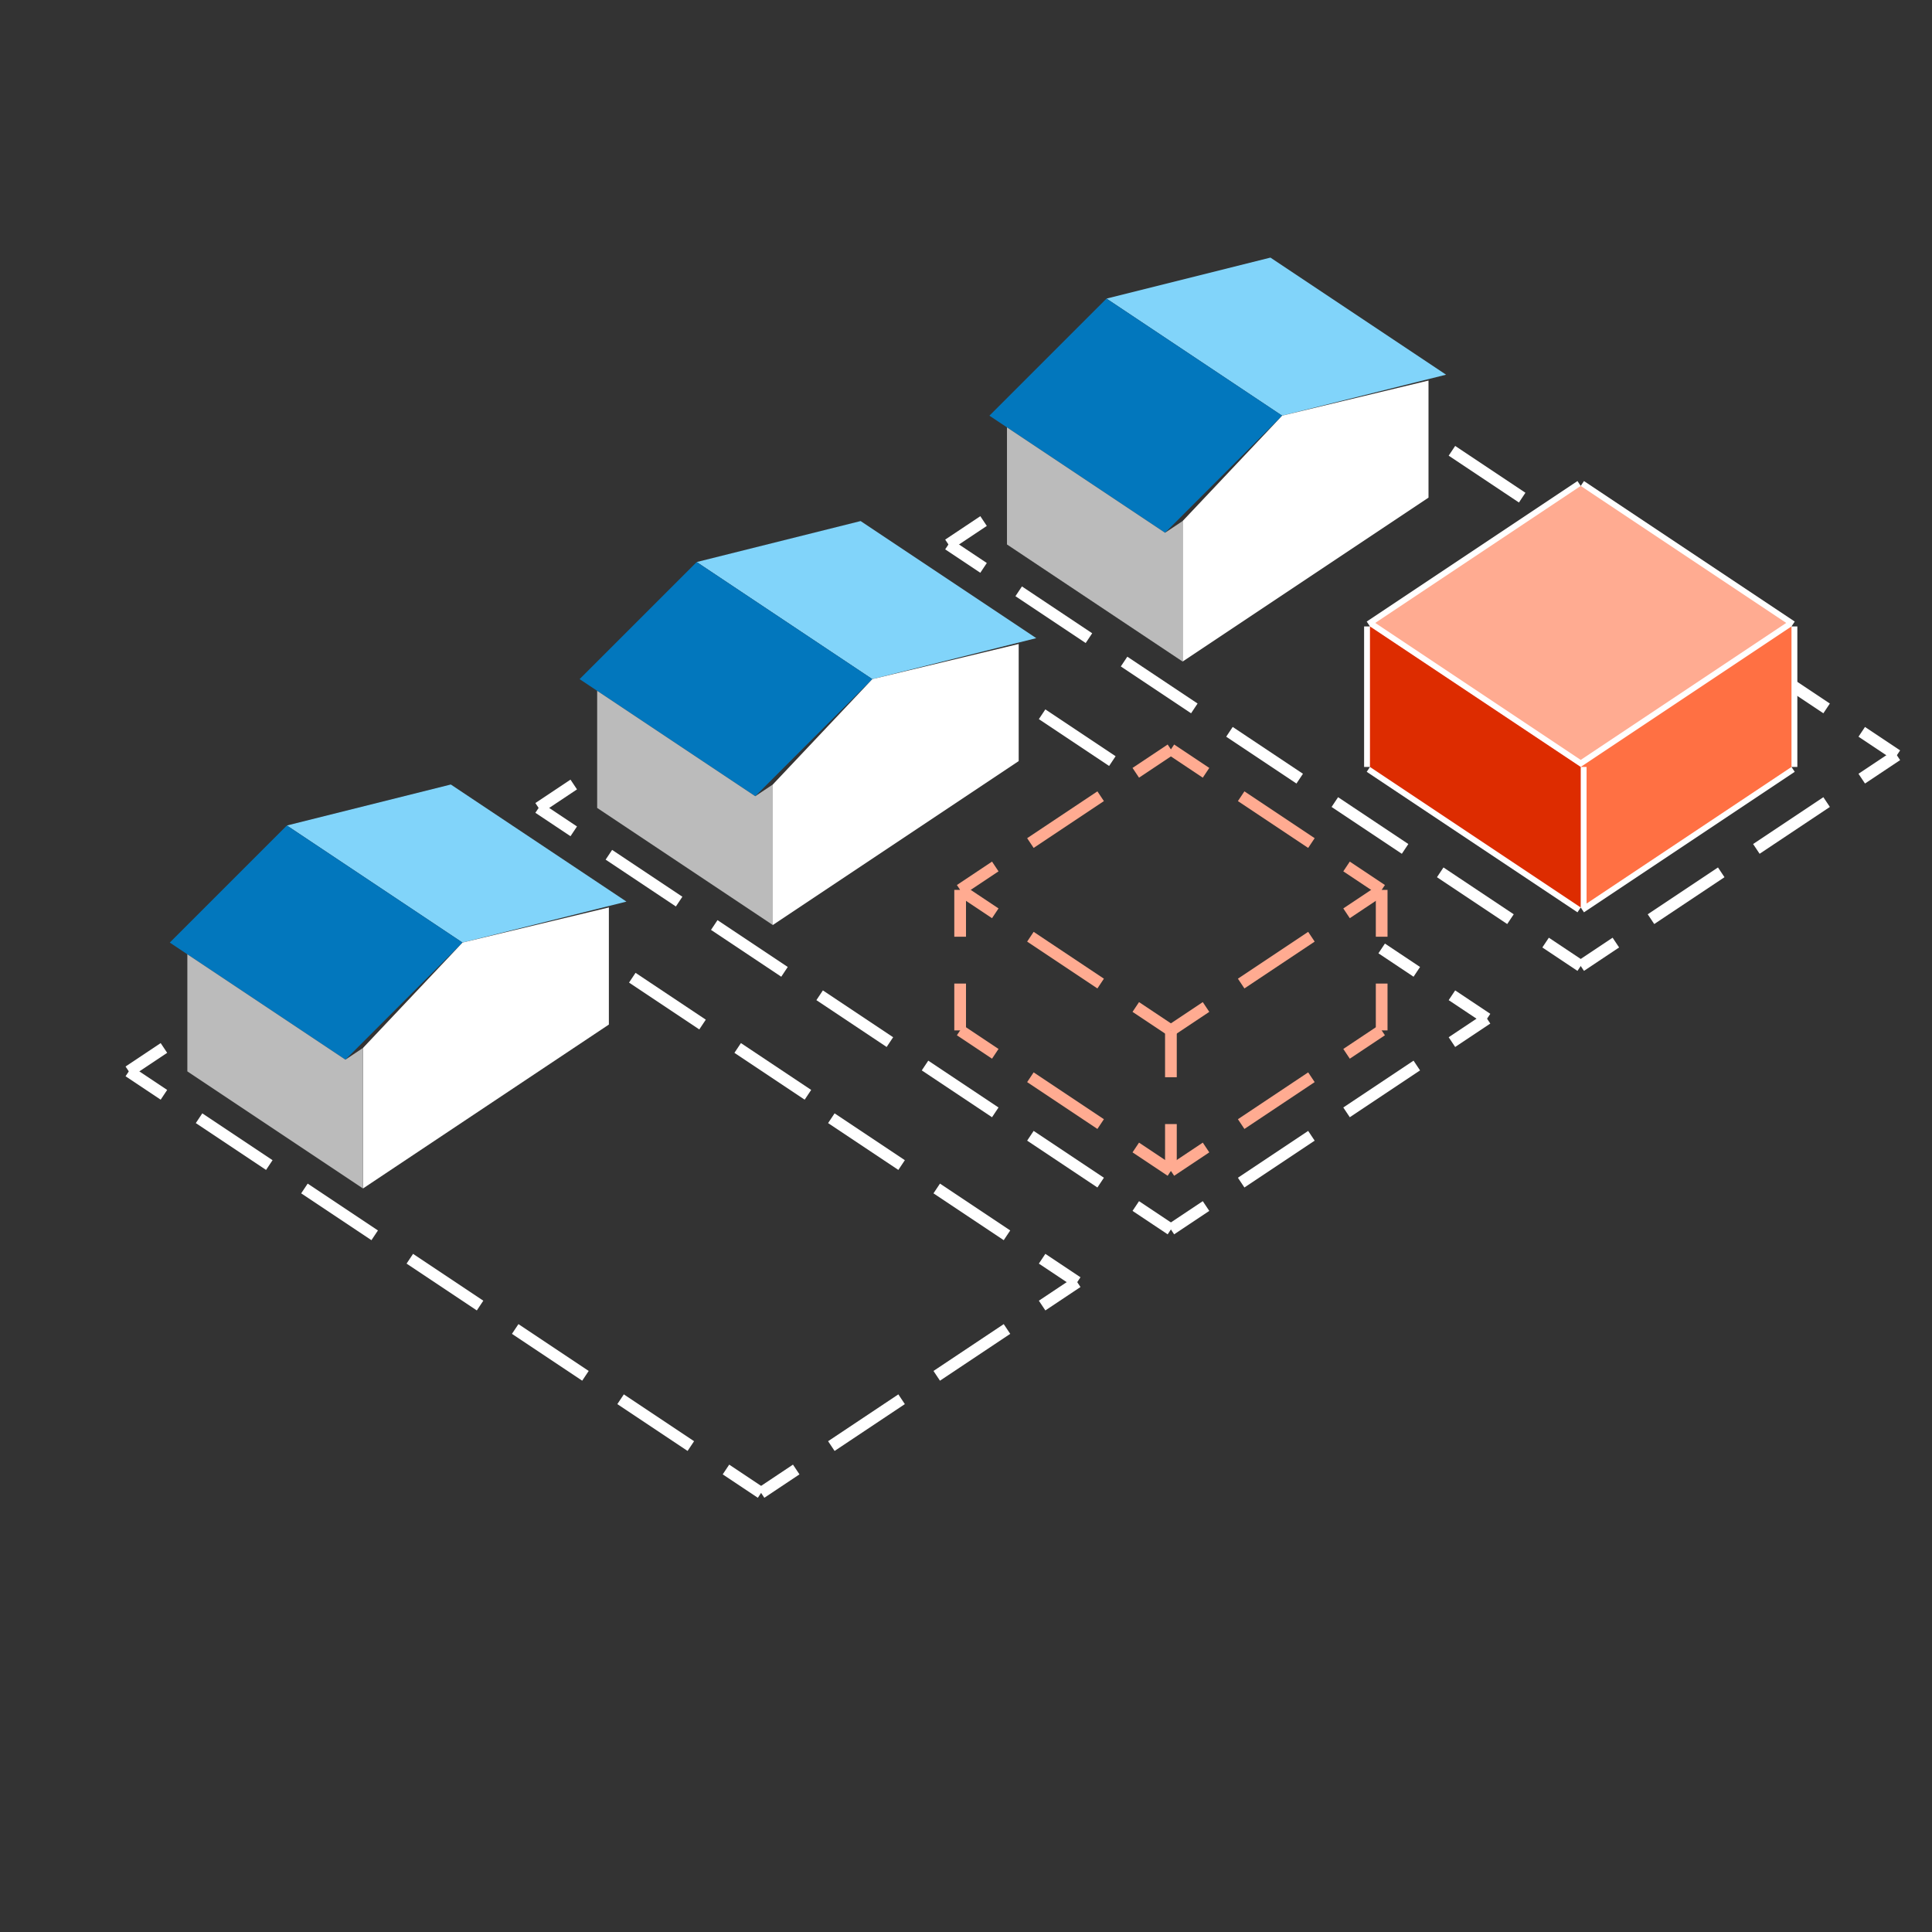 <svg xmlns="http://www.w3.org/2000/svg" viewBox="0 0 330 330">
  <rect x="0" y="0" width="330" height="330" fill="#333333" stroke="none"/>
  <g>
	<line x1="77" y1="134" x2="49" y2="141" />
	<line x1="107" y1="154" x2="77" y2="134" />
	<line x1="79" y1="161" x2="107" y2="154" />
	<polygon points="77,134 49,141 79,161 107,154" style="fill:#81D4FA" />

	<line x1="49" y1="141" x2="79" y2="161" />
	<line x1="29" y1="161" x2="49" y2="141" />
	<line x1="59" y1="181" x2="79" y2="161" />
	<line x1="29" y1="161" x2="59" y2="181" />
	<polygon points="49,141 79,161 59,181 29,161" style="fill:#0277BD" />

	<line x1="104" y1="175" x2="104" y2="155" />
	<line x1="62" y1="203" x2="104" y2="175" />
	<line x1="62" y1="203" x2="62" y2="179" />
	<line x1="32" y1="183" x2="62" y2="203" />
	<line x1="32" y1="183" x2="32" y2="163" />
    <polygon points="79,161 104,155 104,175 62,203 62,179" style="fill:white" />
	<polygon points="62,203 62,179 59,181 32,163 32,183" style="fill:#bbb" />
	
	<line x1="22" y1="183" x2="28" y2="179" stroke="white" stroke-width="2"/>
	<line x1="22" y1="183" x2="28" y2="187" stroke="white" stroke-width="2"/>
	<line x1="34" y1="191" x2="46" y2="199" stroke="white" stroke-width="2"/>
	<line x1="52" y1="203" x2="64" y2="211" stroke="white" stroke-width="2"/>
	<line x1="70" y1="215" x2="82" y2="223" stroke="white" stroke-width="2"/>
	<line x1="88" y1="227" x2="100" y2="235" stroke="white" stroke-width="2"/>
	<line x1="106" y1="239" x2="118" y2="247" stroke="white" stroke-width="2"/>
	<line x1="124" y1="251" x2="130" y2="255" stroke="white" stroke-width="2"/>
	<line x1="130" y1="255" x2="136" y2="251" stroke="white" stroke-width="2"/>
	<line x1="142" y1="247" x2="154" y2="239" stroke="white" stroke-width="2"/>
	<line x1="160" y1="235" x2="172" y2="227" stroke="white" stroke-width="2"/>
	<line x1="178" y1="223" x2="184" y2="219" stroke="white" stroke-width="2"/>
	<line x1="184" y1="219" x2="178" y2="215" stroke="white" stroke-width="2"/>
	<line x1="172" y1="211" x2="160" y2="203" stroke="white" stroke-width="2"/>
	<line x1="154" y1="199" x2="142" y2="191" stroke="white" stroke-width="2"/>
	<line x1="138" y1="187" x2="126" y2="179" stroke="white" stroke-width="2"/>
	<line x1="120" y1="175" x2="108" y2="167" stroke="white" stroke-width="2"/>
  </g>
  <g>
	<line x1="147" y1="89" x2="119" y2="96" />
	<line x1="177" y1="109" x2="147" y2="89" />
	<line x1="149" y1="116" x2="177" y2="109" />
	<polygon points="147,89 119,96 149,116 177,109" style="fill:#81D4FA" />

	<line x1="119" y1="96" x2="149" y2="116" />
	<line x1="99" y1="116" x2="119" y2="96" />
	<line x1="129" y1="136" x2="149" y2="116" />
	<line x1="99" y1="116" x2="129" y2="136" />
	<polygon points="119,96 149,116 129,136 99,116" style="fill:#0277BD" />

	<line x1="174" y1="130" x2="174" y2="110" />
	<line x1="132" y1="158" x2="174" y2="130" />
	<line x1="132" y1="158" x2="132" y2="134" />
	<line x1="102" y1="138" x2="132" y2="158" />
	<line x1="102" y1="138" x2="102" y2="118" />
    <polygon points="132,158 174,130 174,110 149,116 132,134" style="fill:white" />
	<polygon points="132,158 132,134 129,136 102,118 102,138" style="fill:#bbb" />
	
	<line x1="92" y1="138" x2="98" y2="134" stroke="white" stroke-width="2"/>
	<line x1="92" y1="138" x2="98" y2="142" stroke="white" stroke-width="2"/>
	<line x1="104" y1="146" x2="116" y2="154" stroke="white" stroke-width="2"/>
	<line x1="122" y1="158" x2="134" y2="166" stroke="white" stroke-width="2"/>
	<line x1="140" y1="170" x2="152" y2="178" stroke="white" stroke-width="2"/>
	<line x1="158" y1="182" x2="170" y2="190" stroke="white" stroke-width="2"/>
	<line x1="176" y1="194" x2="188" y2="202" stroke="white" stroke-width="2"/>
	<line x1="194" y1="206" x2="200" y2="210" stroke="white" stroke-width="2"/>
	<line x1="200" y1="210" x2="206" y2="206" stroke="white" stroke-width="2"/>
	<line x1="212" y1="202" x2="224" y2="194" stroke="white" stroke-width="2"/>
	<line x1="230" y1="190" x2="242" y2="182" stroke="white" stroke-width="2"/>
	<line x1="248" y1="178" x2="254" y2="174" stroke="white" stroke-width="2"/>
	<line x1="254" y1="174" x2="248" y2="170" stroke="white" stroke-width="2"/>
	<line x1="242" y1="166" x2="236" y2="162" stroke="white" stroke-width="2"/>
	<line x1="190" y1="130" x2="178" y2="122" stroke="white" stroke-width="2"/>
	
	<line x1="200" y1="200" x2="200" y2="192" stroke="#FFAB91" stroke-width="2" />
	<line x1="200" y1="184" x2="200" y2="176" stroke="#FFAB91" stroke-width="2" />
	<line x1="200" y1="176" x2="206" y2="172" stroke="#FFAB91" stroke-width="2" />
	<line x1="200" y1="176" x2="194" y2="172" stroke="#FFAB91" stroke-width="2" />
	<line x1="188" y1="168" x2="176" y2="160" stroke="#FFAB91" stroke-width="2" />
	<line x1="170" y1="156" x2="164" y2="152" stroke="#FFAB91" stroke-width="2" />
	<line x1="164" y1="152" x2="170" y2="148" stroke="#FFAB91" stroke-width="2" />
	<line x1="176" y1="144" x2="188" y2="136" stroke="#FFAB91" stroke-width="2" />
	<line x1="194" y1="132" x2="200" y2="128" stroke="#FFAB91" stroke-width="2" />
	<line x1="200" y1="128" x2="206" y2="132" stroke="#FFAB91" stroke-width="2" />
	<line x1="212" y1="136" x2="224" y2="144" stroke="#FFAB91" stroke-width="2" />
	<line x1="230" y1="148" x2="236" y2="152" stroke="#FFAB91" stroke-width="2" />
	<line x1="212" y1="168" x2="224" y2="160" stroke="#FFAB91" stroke-width="2" />
	<line x1="230" y1="156" x2="236" y2="152" stroke="#FFAB91" stroke-width="2" />
	<line x1="200" y1="200" x2="206" y2="196" stroke="#FFAB91" stroke-width="2" />
	<line x1="200" y1="200" x2="194" y2="196" stroke="#FFAB91" stroke-width="2" />
	<line x1="212" y1="192" x2="224" y2="184" stroke="#FFAB91" stroke-width="2" />
	<line x1="176" y1="184" x2="188" y2="192" stroke="#FFAB91" stroke-width="2" />
	<line x1="164" y1="176" x2="170" y2="180" stroke="#FFAB91" stroke-width="2" />
	<line x1="164" y1="176" x2="164" y2="168" stroke="#FFAB91" stroke-width="2" />
	<line x1="164" y1="160" x2="164" y2="152" stroke="#FFAB91" stroke-width="2" />
	<line x1="230" y1="180" x2="236" y2="176" stroke="#FFAB91" stroke-width="2" />
	<line x1="236" y1="176" x2="236" y2="168" stroke="#FFAB91" stroke-width="2" />
	<line x1="236" y1="152" x2="236" y2="160" stroke="#FFAB91" stroke-width="2" />
  </g>
  
  <g>
	<line x1="217" y1="44" x2="189" y2="51" />
	<line x1="247" y1="64" x2="217" y2="44" />
	<line x1="219" y1="71" x2="247" y2="64" />
	<polygon points="217,44 189,51 219,71 247,64" style="fill:#81D4FA" />

	<line x1="189" y1="51" x2="219" y2="71" />
	<line x1="169" y1="71" x2="189" y2="51" />
	<line x1="199" y1="91" x2="219" y2="71" />
	<line x1="169" y1="71" x2="199" y2="91" />
	<polygon points="189,51 219,71 199,91 169,71" style="fill:#0277BD" />

	<line x1="244" y1="85" x2="244" y2="65" />
	<line x1="202" y1="113" x2="244" y2="85" />
	<line x1="202" y1="113" x2="202" y2="89" />
	<line x1="172" y1="93" x2="202" y2="113" />
	<line x1="172" y1="93" x2="172" y2="73" />
    <polygon points="202,113 244,85 244,65 219,71 202,89" style="fill:white" />
	<polygon points="202,113 202,89 199,91 172,73 172,93" style="fill:#bbb" />
	
	<line x1="162" y1="93" x2="168" y2="89" stroke="white" stroke-width="2"/>
	<line x1="162" y1="93" x2="168" y2="97" stroke="white" stroke-width="2"/>
	<line x1="174" y1="101" x2="186" y2="109" stroke="white" stroke-width="2"/>
	<line x1="192" y1="113" x2="204" y2="121" stroke="white" stroke-width="2"/>
	<line x1="210" y1="125" x2="222" y2="133" stroke="white" stroke-width="2"/>
	<line x1="228" y1="137" x2="240" y2="145" stroke="white" stroke-width="2"/>
	<line x1="246" y1="149" x2="258" y2="157" stroke="white" stroke-width="2"/>
	<line x1="264" y1="161" x2="270" y2="165" stroke="white" stroke-width="2"/>
	<line x1="270" y1="165" x2="276" y2="161" stroke="white" stroke-width="2"/>
	<line x1="282" y1="157" x2="294" y2="149" stroke="white" stroke-width="2"/>
	<line x1="300" y1="145" x2="312" y2="137" stroke="white" stroke-width="2"/>
	<line x1="318" y1="133" x2="324" y2="129" stroke="white" stroke-width="2"/>
	<line x1="324" y1="129" x2="318" y2="125" stroke="white" stroke-width="2"/>
	<line x1="312" y1="121" x2="300" y2="113" stroke="white" stroke-width="2"/>
	<line x1="294" y1="109" x2="282" y2="101" stroke="white" stroke-width="2"/>
	<line x1="278" y1="97" x2="266" y2="89" stroke="white" stroke-width="2"/>
	<line x1="260" y1="85" x2="248" y2="77" stroke="white" stroke-width="2"/>
	
	<line x1="234" y1="107" x2="270" y2="83" stroke="white" stroke-width="2"/>
	<line x1="270" y1="83" x2="306" y2="107" stroke="white" stroke-width="2"/>
	<polygon points="234,107 270,83 306,107 270,131" style="fill:#FFAB91;" />

	<line x1="270" y1="155" x2="306" y2="131" stroke="white" stroke-width="2"/>
	<line x1="270" y1="131" x2="306" y2="107" stroke="white" stroke-width="2"/>
	<line x1="306" y1="107" x2="306" y2="131" stroke="white" stroke-width="2"/>
	<polygon points="270,155 270,131 306,107 306,131" style="fill:#FF7043;" />

	<line x1="234" y1="131" x2="234" y2="107" stroke="white" stroke-width="2"/>
	<line x1="234" y1="107" x2="270" y2="131" stroke="white" stroke-width="2"/>
	<line x1="270" y1="155" x2="270" y2="131" stroke="white" stroke-width="2"/>
	<line x1="234" y1="131" x2="270" y2="155" stroke="white" stroke-width="2"/>
	<polygon points="234,131 270,155 270,131 234,107" style="fill:#DD2C00;" />
  </g>
</svg>